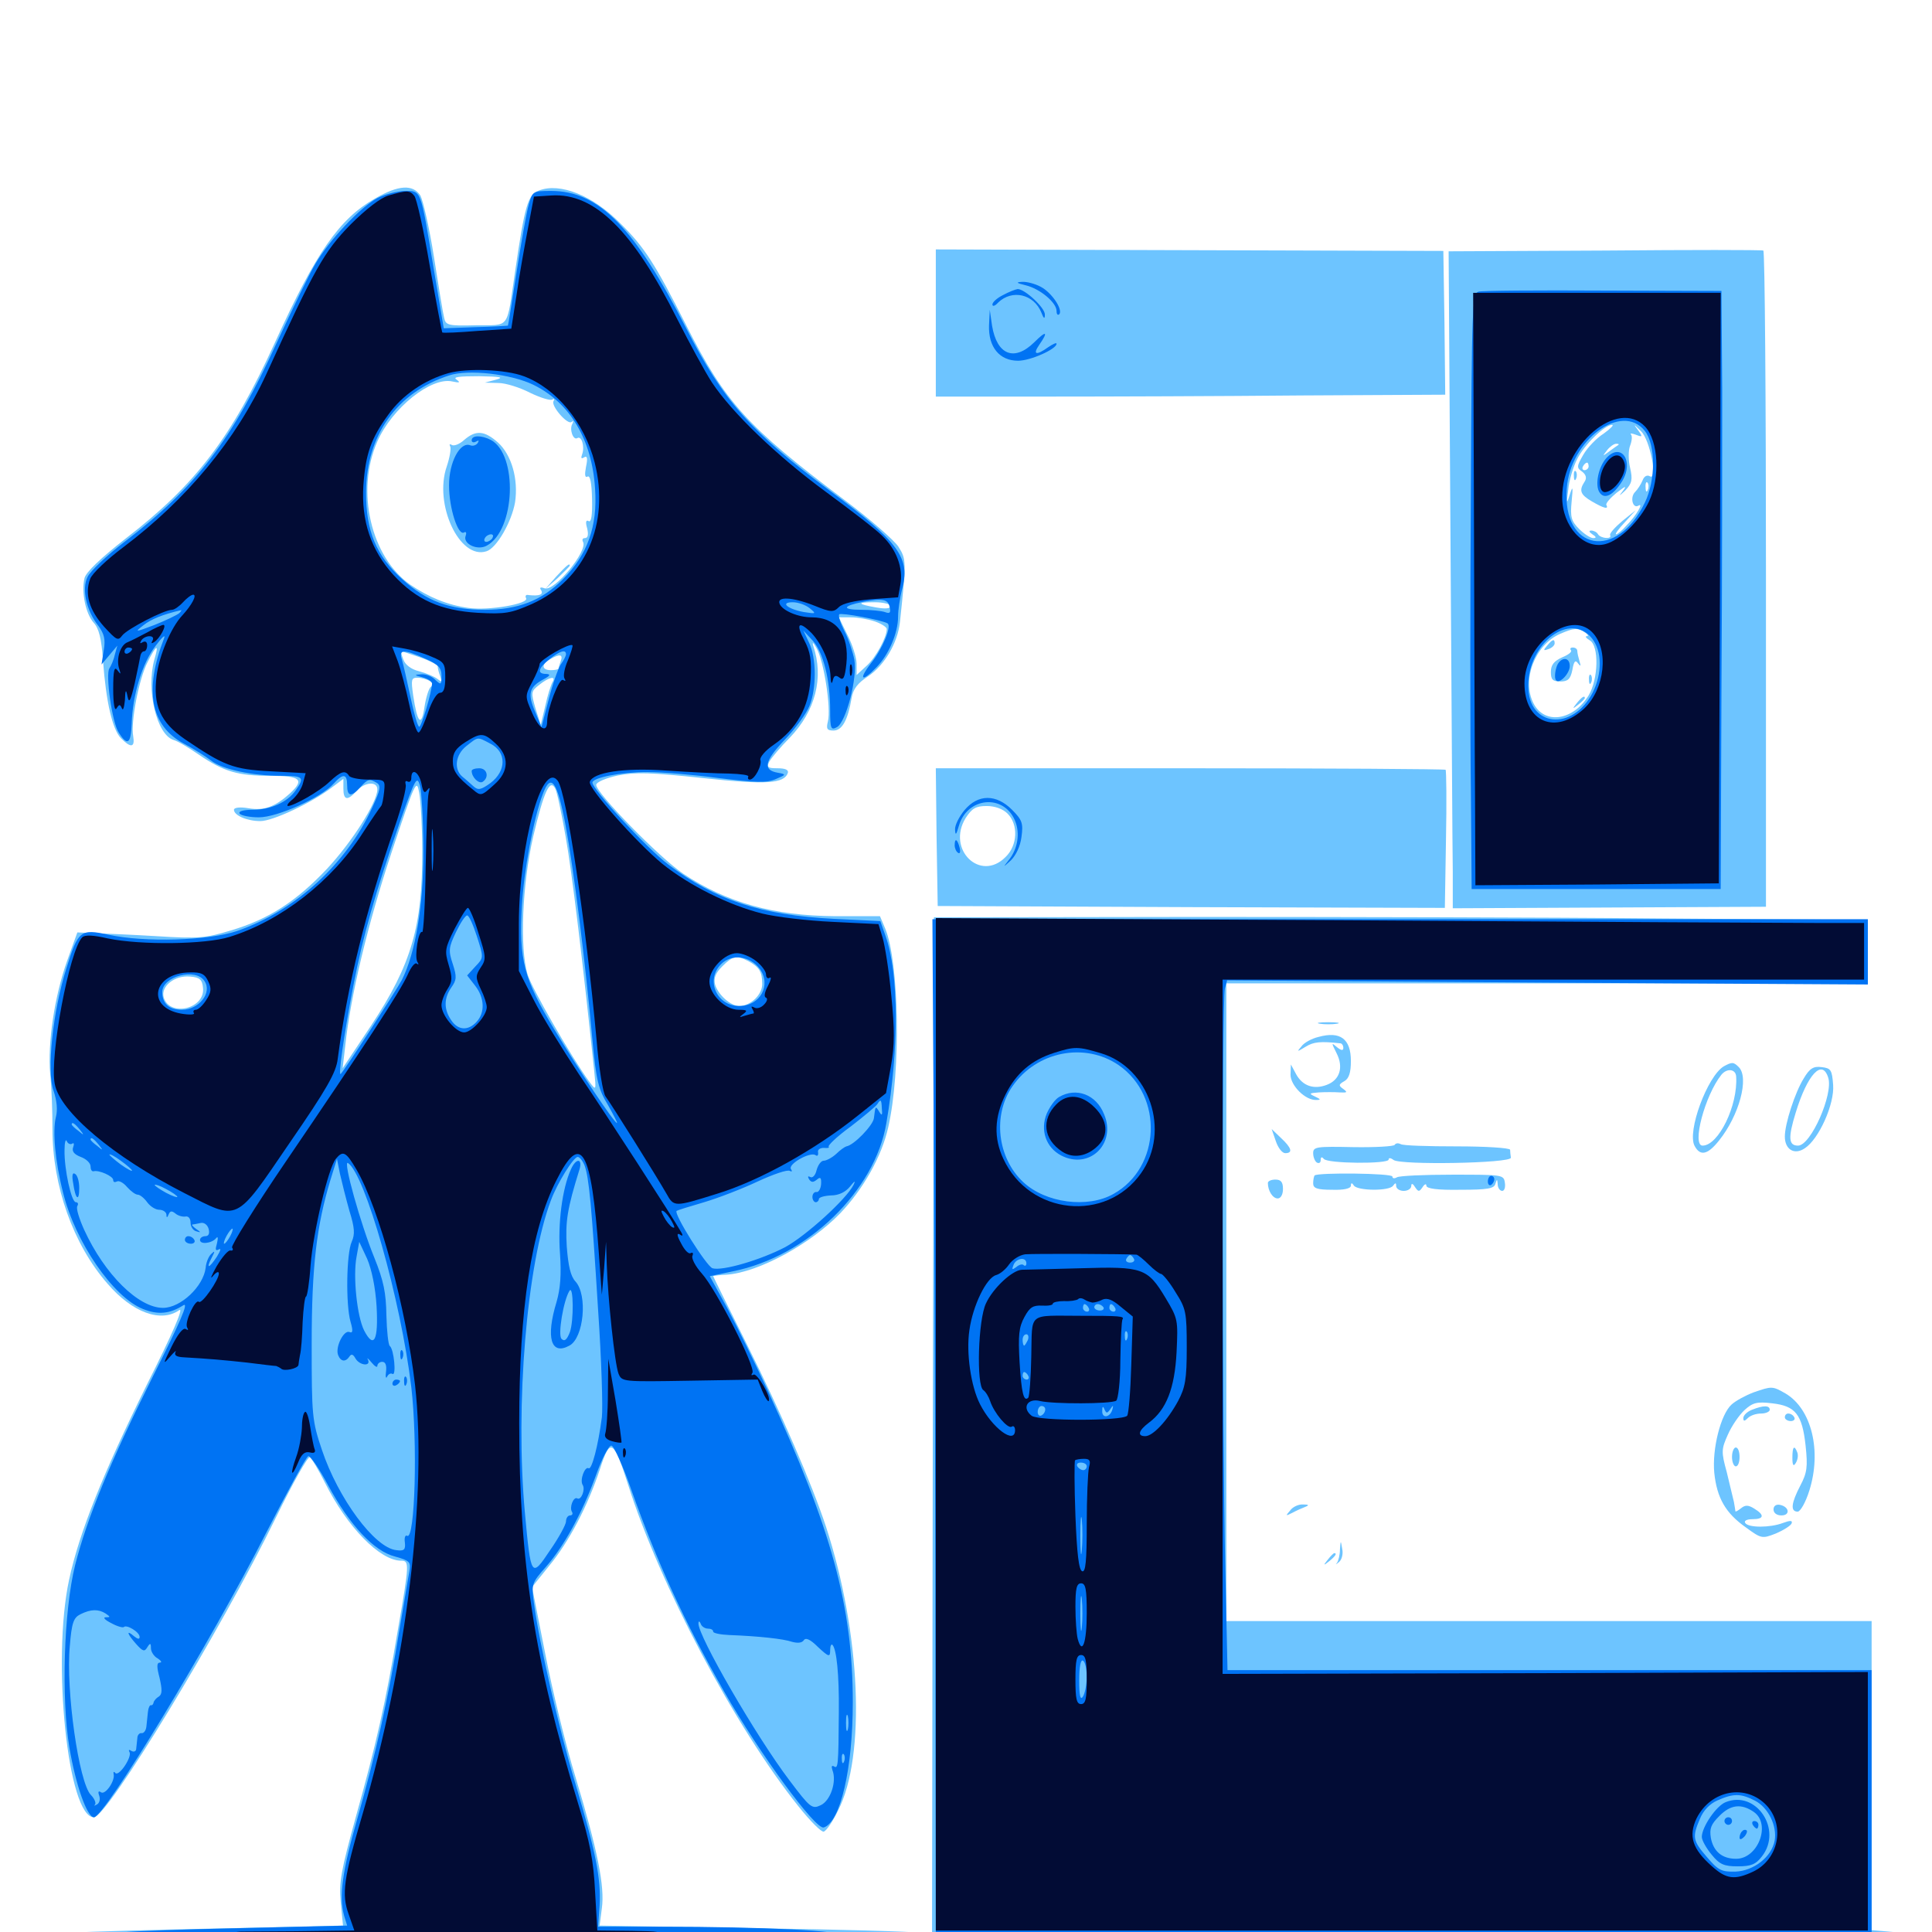 <svg xmlns="http://www.w3.org/2000/svg" viewBox="0 -1000 1000 1000">
	<path fill="#6dc4ff" d="M194.141 -897.266C175.586 -886.719 163.672 -869.531 142.383 -822.852C119.727 -773.242 101.367 -749.219 64.844 -721.094C52.148 -711.133 44.531 -703.906 43.75 -700.781C41.992 -693.555 44.336 -682.422 48.438 -677.734C51.172 -674.805 52.539 -669.531 53.32 -658.008C54.883 -636.719 58.203 -622.266 62.695 -617.773C67.773 -612.695 69.922 -613.086 68.945 -618.945C67.578 -625.977 71.875 -648.633 76.367 -657.227C81.055 -666.602 82.422 -666.992 79.883 -658.594C75.586 -642.969 81.055 -619.727 89.844 -616.992C91.992 -616.406 97.852 -612.891 102.93 -609.375C115.82 -600.586 123.242 -598.438 139.844 -598.438C155.664 -598.438 157.812 -596.484 150 -589.258C142.383 -582.422 136.719 -580.273 128.711 -581.641C124.219 -582.422 121.094 -582.031 121.094 -580.859C121.094 -577.93 127.93 -575 134.766 -575C141.211 -575 161.133 -584.375 171.484 -592.188L177.734 -596.875V-591.797C177.734 -585.742 179.883 -585.352 184.57 -590.625C188.867 -595.312 195.312 -595.703 195.312 -591.406C195.312 -584.766 182.227 -564.258 169.336 -550.391C153.516 -533.594 139.258 -524.219 119.336 -518.359C106.445 -514.453 102.734 -514.062 81.25 -515.43C68.359 -516.211 53.711 -516.797 48.828 -516.992L40.039 -517.383L34.766 -502.734C28.125 -483.984 24.609 -460.156 25.977 -444.141C26.758 -437.109 27.148 -424.414 27.148 -415.625C27.148 -386.133 37.891 -355.859 55.664 -335.547C68.555 -320.508 83.398 -315.234 92.773 -321.875C95.312 -323.633 89.258 -309.57 75.977 -283.203C53.32 -237.305 41.016 -206.836 35.742 -182.227C26.758 -140.43 35.156 -59.18 48.633 -59.375C55.664 -59.57 113.867 -155.273 142.969 -214.844C151.562 -232.422 159.375 -246.289 160.352 -245.703C161.328 -245.117 164.844 -239.258 168.164 -232.617C179.688 -209.57 196.68 -192.188 207.617 -192.188C211.914 -192.188 211.914 -190.625 206.055 -157.031C199.609 -118.555 194.727 -97.266 184.18 -59.57C176.562 -31.836 175.391 -25.977 176.367 -15.43L177.539 -3.32L118.555 -1.953C41.992 -0.391 2.148 1.367 0.977 3.125C-0.195 5.078 30.664 6.641 125.977 9.375C200.781 11.523 310.547 12.109 738.867 12.695C970.703 13.086 972.852 13.086 986.328 8.984C993.945 6.836 1000 4.102 1000 3.32C1000 2.344 992.969 0.977 984.375 0.391L968.75 -0.977V-81.055V-160.938H801.758H634.766V-325.977V-491.016H800.781H966.797V-507.422V-523.828L858.984 -524.609C799.609 -525.195 690.82 -525.391 617.188 -525.391L483.398 -525.195L482.812 -261.719L482.422 1.562L475.977 0.391C472.656 -0.195 433.789 -1.367 390.039 -1.953L310.352 -3.32L311.523 -12.305C313.086 -23.438 309.375 -42.188 297.852 -80.273C292.969 -96.094 285.938 -124.805 282.227 -143.945L275.391 -178.516L284.18 -189.453C294.531 -201.953 304.297 -220.703 310.547 -239.648C315.82 -256.055 317.578 -255.078 325.195 -231.25C341.602 -179.492 380.469 -106.055 413.281 -65.039C419.336 -57.422 425.195 -51.562 426.367 -51.953C427.734 -52.344 431.055 -57.227 433.789 -62.891C448.242 -91.016 445.508 -154.688 427.539 -209.766C420.117 -232.227 404.492 -268.359 386.523 -304.297C376.953 -323.438 369.141 -339.258 369.141 -339.453C369.141 -339.648 372.266 -340.039 376.172 -340.234C392.578 -341.406 419.531 -356.055 434.961 -372.07C446.875 -384.57 456.445 -401.562 459.766 -416.602C466.406 -445.703 465.43 -501.758 458.203 -519.336L455.469 -525.781H432.227C400.586 -525.977 375.977 -532.812 353.516 -547.852C341.406 -556.055 308.594 -589.453 308.594 -593.75C308.594 -595.117 313.477 -597.266 319.922 -598.633C329.102 -600.391 336.719 -600.195 363.867 -597.266C396.68 -593.75 405.859 -594.336 407.812 -600C408.203 -601.562 406.445 -602.344 402.344 -602.344C397.266 -602.344 396.68 -602.93 398.242 -605.859C399.219 -607.617 403.906 -613.281 408.789 -618.164C422.07 -632.031 426.562 -649.219 420.898 -665.82C420.312 -667.969 421.094 -667.383 422.656 -664.453C426.367 -658.203 430.273 -633.398 428.516 -626.562C427.539 -622.656 428.125 -621.875 431.445 -621.875C435.938 -621.875 438.867 -627.344 440.82 -638.867C441.602 -643.359 443.945 -646.484 449.414 -650C457.812 -655.664 464.648 -667.188 465.82 -678.125C469.141 -709.57 469.141 -710.547 465.039 -716.992C462.891 -720.312 450.391 -731.25 437.109 -741.211C386.719 -779.102 375.391 -791.602 355.078 -831.836C339.062 -863.477 333.594 -872.07 321.094 -884.375C306.836 -898.828 289.844 -905.664 278.906 -901.367C273.242 -899.219 271.68 -893.945 266.602 -859.375C262.109 -828.906 264.258 -831.836 246.289 -831.641C232.031 -831.25 230.664 -831.641 229.883 -835.547C229.297 -837.695 226.953 -851.953 224.609 -866.992C222.266 -882.031 218.945 -896.289 217.578 -898.828C213.672 -904.688 206.25 -904.297 194.141 -897.266ZM256.836 -803.516L250.977 -801.953L258.008 -801.758C261.719 -801.758 269.141 -799.414 274.414 -796.68C279.688 -794.141 284.766 -792.578 285.742 -793.164C286.914 -793.75 287.109 -793.555 286.523 -792.383C284.961 -790.039 293.945 -779.688 295.898 -781.641C296.875 -782.422 296.875 -782.031 296.289 -780.664C294.531 -777.93 296.68 -771.875 298.828 -773.242C300.977 -774.609 302.734 -768.945 301.367 -765.039C300.586 -762.891 300.781 -762.305 302.344 -763.281C303.906 -764.258 304.297 -762.891 303.32 -758.398C302.539 -754.297 302.734 -752.539 304.102 -753.32C305.469 -754.102 306.25 -750 306.445 -741.797C306.641 -733.203 306.055 -729.492 304.688 -730.273C303.32 -731.055 302.93 -729.883 303.906 -726.562C304.688 -723.242 304.297 -721.484 302.734 -721.484C301.562 -721.484 301.172 -720.703 301.758 -719.531C304.492 -715.039 286.914 -693.555 281.836 -695.508C279.688 -696.289 279.102 -695.898 280.078 -694.531C281.445 -692.188 279.102 -691.406 273.633 -691.992C272.266 -692.383 271.68 -691.602 272.266 -690.43C274.219 -687.5 252.734 -683.789 242.383 -685.352C231.445 -686.914 222.07 -690.82 212.5 -697.266C191.992 -711.523 183.984 -745.898 195.312 -771.484C202.93 -788.867 223.242 -805.078 234.18 -802.539C237.891 -801.758 238.477 -801.953 236.328 -803.516C234.18 -804.883 237.5 -805.273 248.047 -805.273C258.984 -805.078 261.133 -804.688 256.836 -803.516ZM460.938 -686.328C460.938 -684.961 458.203 -684.766 453.711 -685.547C443.555 -687.305 443.164 -688.281 452.734 -688.281C457.227 -688.281 460.938 -687.305 460.938 -686.328ZM418.75 -684.57C418.164 -685.547 416.406 -686.328 414.844 -686.328C410.938 -686.328 411.523 -684.961 416.016 -683.789C418.164 -683.203 419.531 -683.594 418.75 -684.57ZM452.93 -678.32C456.25 -677.148 458.984 -675.391 458.984 -674.414C458.984 -670.117 453.32 -659.57 448.438 -655.273L443.359 -650.586V-656.445C443.359 -659.57 441.211 -666.406 438.672 -671.289L434.18 -680.469H440.43C443.945 -680.469 449.414 -679.492 452.93 -678.32ZM217.383 -659.766C222.461 -658.008 226.562 -655.859 226.562 -655.078C226.562 -654.102 227.148 -651.758 227.93 -649.805C228.906 -646.875 228.711 -646.68 226.367 -648.633C224.805 -649.805 220.703 -651.562 216.992 -652.539C212.891 -653.516 209.766 -655.859 208.789 -658.594C207.812 -660.938 207.422 -662.891 207.812 -662.891C208.008 -662.891 212.305 -661.523 217.383 -659.766ZM290.234 -657.812C289.648 -656.055 289.062 -654.297 289.062 -653.906C289.062 -653.516 287.305 -653.125 285.156 -653.125C280.273 -653.125 280.078 -656.25 284.766 -658.789C289.648 -661.719 291.602 -661.328 290.234 -657.812ZM222.461 -647.461C224.023 -646.484 224.219 -645.312 223.047 -644.531C222.07 -643.945 220.508 -639.258 219.727 -634.18C218.164 -623.438 216.016 -625.586 213.867 -640.039C212.695 -648.242 212.891 -649.219 216.016 -649.219C218.164 -649.219 220.898 -648.438 222.461 -647.461ZM285.938 -646.875C285.156 -645.508 283.398 -640.039 282.227 -634.57L279.883 -624.805L277.148 -633.398C274.805 -641.602 274.805 -642.188 279.102 -645.508C284.18 -649.609 288.086 -650.391 285.938 -646.875ZM218.555 -560.156C218.75 -520.703 213.086 -500.977 192.188 -469.336L177.344 -447.07L178.711 -458.789C181.445 -484.375 190.234 -521.289 202.539 -558.398C215.039 -595.898 215.625 -597.07 216.992 -589.648C217.773 -585.352 218.555 -572.07 218.555 -560.156ZM292.773 -566.992C296.094 -548.633 301.953 -499.414 307.617 -445.117C308.594 -435.547 308.594 -435.352 305.078 -440.039C295.898 -452.539 275 -488.867 273.047 -495.703C268.945 -509.57 270.312 -542.188 275.977 -566.992C281.445 -590.039 284.57 -597.07 287.305 -591.992C288.281 -590.43 290.625 -579.297 292.773 -566.992ZM387.305 -502.539C392.969 -499.414 394.531 -497.07 394.531 -490.625C394.531 -485.156 388.477 -479.297 382.617 -479.297C378.125 -479.297 371.68 -485.156 370.117 -490.43C369.336 -493.75 370.312 -496.289 373.828 -499.805C379.297 -505.273 381.25 -505.664 387.305 -502.539ZM105.078 -488.672C106.25 -477.93 88.086 -473.438 84.766 -483.594C83.008 -489.453 90.43 -495.312 98.438 -494.531C103.32 -494.141 104.688 -492.969 105.078 -488.672ZM240.234 -772.266C237.891 -770.117 234.961 -768.945 233.789 -769.727C232.812 -770.312 232.422 -770.117 233.008 -768.945C233.594 -767.969 232.812 -763.281 231.25 -758.594C224.414 -739.062 237.891 -710.156 251.758 -714.648C257.031 -716.211 264.844 -729.883 266.602 -740.039C268.359 -751.953 264.844 -764.453 257.812 -770.898C250.781 -777.148 246.289 -777.539 240.234 -772.266ZM287.891 -701.562L282.227 -695.117L288.672 -700.781C291.992 -704.102 294.922 -706.836 294.922 -707.227C294.922 -708.789 293.359 -707.422 287.891 -701.562ZM484.375 -832.812V-794.727H541.602C572.852 -794.727 632.227 -794.922 673.438 -795.312L748.047 -795.703L747.656 -832.812L747.07 -870.117L615.82 -870.508L484.375 -870.898ZM830.469 -870.312L749.805 -869.922L750.781 -718.945C751.367 -636.133 751.758 -559.57 751.953 -549.023V-529.883L833.008 -530.273L914.062 -530.664V-700.195C914.062 -793.359 913.477 -869.922 912.695 -870.312C911.719 -870.703 874.805 -870.703 830.469 -870.312ZM843.164 -780.859C843.945 -781.445 842.773 -782.031 840.625 -781.836C838.477 -781.836 837.891 -781.25 839.453 -780.664C840.82 -780.078 842.578 -780.273 843.164 -780.859ZM830.078 -775.586C826.367 -773.242 821.68 -768.359 819.531 -764.648C816.016 -758.594 816.016 -757.812 818.945 -755.859C820.898 -754.297 821.484 -752.539 820.117 -750.586C817.188 -746.094 817.969 -743.945 824.023 -740.43C830.078 -736.914 832.812 -736.133 831.445 -738.672C831.055 -739.453 833.398 -742.188 836.719 -744.922C841.602 -748.633 842.188 -748.828 839.844 -745.703C837.695 -742.969 838.086 -743.164 841.211 -746.094C844.727 -749.805 845.117 -751.758 843.75 -757.812C842.773 -761.719 842.773 -766.992 843.75 -769.336C844.727 -771.875 844.922 -774.414 844.141 -775.195C843.555 -775.781 844.531 -775.781 846.68 -775C850.195 -773.633 850.391 -773.828 847.852 -777.344C845.312 -780.664 845.508 -780.664 849.219 -776.953C854.102 -772.656 858.203 -750.781 853.906 -753.516C852.539 -754.297 850.977 -753.516 850.195 -751.367C849.414 -749.414 847.656 -746.68 846.289 -745.312C843.555 -742.578 845.117 -736.523 848.047 -738.281C850.977 -740.039 846.875 -733.008 841.797 -727.93C839.648 -725.391 837.109 -723.438 836.523 -723.438C835.742 -723.438 837.695 -726.172 841.016 -729.688L846.68 -735.938L839.648 -730.273C835.742 -726.953 833.008 -723.828 833.398 -723.047C834.57 -720.703 828.516 -721.289 827.148 -723.438C826.562 -724.609 824.805 -725.391 823.633 -725.391C822.266 -725.391 822.461 -724.609 824.219 -723.438C826.367 -722.07 826.367 -721.484 824.609 -721.484C823.242 -721.484 819.922 -723.633 817.383 -726.172C813.281 -730.273 812.695 -732.422 813.477 -740.43C814.258 -748.242 814.062 -748.828 812.5 -743.945C810.938 -738.867 810.742 -739.258 811.719 -746.484C812.109 -751.172 814.258 -758.398 816.406 -762.5C820.117 -769.922 830.664 -780.078 834.375 -780.078C835.547 -780.078 833.594 -778.125 830.078 -775.586ZM837.695 -769.727C837.305 -769.531 835.156 -767.969 833.008 -766.406C829.297 -763.672 829.297 -763.672 831.836 -766.992C833.203 -768.75 835.352 -770.312 836.523 -770.312C837.695 -770.312 838.086 -770.117 837.695 -769.727ZM822.266 -758.594C822.266 -757.617 821.289 -756.641 820.117 -756.641C819.141 -756.641 818.75 -757.617 819.336 -758.594C819.922 -759.766 820.898 -760.547 821.484 -760.547C821.875 -760.547 822.266 -759.766 822.266 -758.594ZM852.93 -746.484C852.344 -744.922 851.758 -745.508 851.758 -747.656C851.562 -749.805 852.148 -750.977 852.734 -750.195C853.32 -749.609 853.516 -747.852 852.93 -746.484ZM820.312 -672.656C821.875 -671.68 822.461 -670.703 821.289 -670.703C820.312 -670.703 820.898 -669.727 822.852 -668.555C827.734 -665.82 827.344 -648.438 822.266 -640.039C814.258 -626.953 799.414 -624.805 793.75 -635.938C787.5 -648.047 794.531 -666.211 807.422 -671.875C814.648 -675 816.602 -675.195 820.312 -672.656ZM814.648 -753.516C814.648 -751.367 815.234 -750.781 815.82 -752.344C816.406 -753.711 816.211 -755.469 815.625 -756.055C815.039 -756.836 814.453 -755.664 814.648 -753.516ZM800.781 -665.82C798.633 -663.281 798.828 -663.086 801.562 -664.062C803.32 -664.648 804.688 -666.016 804.688 -666.992C804.688 -669.531 803.516 -669.141 800.781 -665.82ZM813.086 -663.477C813.867 -662.695 811.914 -661.133 808.594 -659.766C804.297 -657.812 802.734 -655.859 802.734 -652.148C802.734 -648.242 803.711 -647.266 807.617 -647.266C811.523 -647.266 812.891 -648.438 813.867 -653.32C814.648 -657.812 815.43 -658.594 816.797 -656.641C818.164 -654.883 818.359 -655.078 817.578 -657.617C816.992 -659.57 816.406 -662.109 816.406 -663.086C816.406 -664.062 815.43 -664.844 814.062 -664.844C812.891 -664.844 812.5 -664.258 813.086 -663.477ZM822.461 -648.047C822.461 -645.898 823.047 -645.312 823.633 -646.875C824.219 -648.242 824.023 -650 823.438 -650.586C822.852 -651.367 822.266 -650.195 822.461 -648.047ZM816.211 -636.133C813.672 -633.008 813.867 -632.812 816.992 -635.352C818.75 -636.719 820.312 -638.281 820.312 -638.672C820.312 -640.234 818.75 -639.258 816.211 -636.133ZM484.766 -566.797L485.352 -531.055L616.602 -530.469L747.852 -530.078L748.438 -565.43C748.828 -584.766 748.633 -601.172 748.242 -601.562C747.852 -601.953 688.281 -602.344 615.82 -602.344H484.375ZM521.484 -578.906C527.148 -573.242 526.758 -562.5 520.508 -556.445C507.422 -543.164 489.844 -560.352 499.805 -576.562C503.125 -581.641 505.078 -582.812 510.742 -582.812C515.039 -582.812 519.141 -581.25 521.484 -578.906ZM683.203 -470.117C680.664 -470.508 682.617 -470.898 687.5 -470.898C692.383 -470.898 694.336 -470.508 691.992 -470.117C689.453 -469.727 685.547 -469.727 683.203 -470.117ZM682.422 -463.281C679.102 -462.5 675 -460.352 673.633 -458.398C671.094 -455.469 671.289 -455.469 675.781 -458.203C679.883 -460.742 683.398 -461.133 693.945 -459.961C694.727 -459.766 695.312 -458.789 695.312 -457.617C695.312 -456.055 694.141 -456.25 691.992 -458.008C689.062 -460.547 689.062 -460.352 691.797 -454.883C695.508 -447.656 693.555 -441.016 686.719 -438.477C680.078 -435.938 674.219 -437.891 670.898 -443.945L668.164 -449.023L667.969 -443.75C667.969 -438.086 675.781 -430.273 681.445 -430.664C683.789 -430.664 683.594 -431.055 680.664 -432.422C677.344 -433.984 677.539 -434.18 682.617 -434.57C685.938 -434.766 690.625 -434.766 693.359 -434.57C697.266 -434.375 697.656 -434.57 695.312 -436.328C692.773 -438.086 692.773 -438.672 695.898 -440.43C698.242 -441.797 699.219 -444.922 699.219 -450.781C699.219 -462.305 693.75 -466.406 682.422 -463.281ZM892.188 -448.047C883.789 -442.969 873.047 -414.258 877.148 -406.836C880.078 -401.367 883.984 -402.344 889.844 -409.766C900.195 -422.656 905.469 -442.188 900 -447.656C897.266 -450.391 896.484 -450.391 892.188 -448.047ZM898.633 -442.773C899.609 -427.734 889.453 -407.031 881.25 -407.031C875.586 -407.031 882.422 -433.008 891.016 -443.75C893.945 -447.266 898.438 -446.68 898.633 -442.773ZM933.594 -441.797C929.102 -434.57 923.828 -418.359 923.828 -411.719C923.828 -405.078 928.711 -401.953 934.18 -405.664C941.406 -410.352 949.609 -428.516 948.828 -438.477C948.242 -446.289 947.656 -447.07 942.969 -447.656C938.672 -448.242 936.719 -447.07 933.594 -441.797ZM946.289 -442.188C949.023 -433.789 937.305 -407.031 930.664 -407.031C925.781 -407.031 925.391 -410.938 929.492 -424.219C935.547 -443.945 943.164 -452.148 946.289 -442.188ZM660.352 -409.375C661.523 -405.859 663.672 -403.125 665.234 -403.125C669.336 -403.125 668.555 -405.859 663.086 -410.938L658.203 -415.625ZM721.875 -407.422C721.484 -406.641 711.719 -406.055 700.391 -406.25C681.445 -406.641 679.688 -406.445 679.688 -403.125C679.688 -400.977 680.664 -398.828 681.641 -398.242C682.812 -397.656 683.594 -398.242 683.594 -399.609C683.594 -401.172 684.18 -401.367 685.156 -400.195C686.914 -397.656 718.75 -397.461 718.75 -399.805C718.75 -400.781 719.727 -400.781 721.289 -399.609C724.805 -396.875 782.227 -397.852 782.031 -400.781C781.836 -402.148 781.641 -403.906 781.641 -404.883C781.445 -405.859 768.945 -406.641 754.102 -406.641C739.062 -406.641 725.977 -407.031 725 -407.812C723.828 -408.398 722.461 -408.398 721.875 -407.422ZM680.469 -391.602C680.078 -391.211 679.688 -389.258 679.688 -387.5C679.688 -384.961 681.641 -384.18 689.453 -384.18C695.508 -383.984 699.219 -384.766 699.219 -386.328C699.219 -387.891 699.805 -387.891 700.781 -386.328C702.734 -383.594 719.336 -383.398 721.094 -386.328C722.266 -387.891 722.656 -387.891 722.656 -386.133C722.656 -384.766 724.414 -383.594 726.562 -383.594C728.711 -383.594 730.469 -384.766 730.469 -386.133C730.469 -387.695 731.25 -387.5 732.422 -385.547C734.18 -383.008 734.57 -383.008 736.328 -385.547C737.305 -387.109 738.281 -387.5 738.281 -386.328C738.281 -384.766 743.75 -383.984 755.859 -384.18C769.922 -384.18 773.438 -384.766 774.023 -387.305C774.805 -389.844 775 -389.844 775.195 -387.109C775.195 -385.156 776.367 -383.594 777.539 -383.594C778.711 -383.594 779.297 -385.547 778.906 -387.891C778.32 -391.992 777.539 -391.992 751.758 -391.992C737.109 -391.992 724.219 -391.406 723.047 -390.625C721.68 -389.844 720.703 -390.039 720.703 -391.016C720.703 -392.773 682.227 -393.164 680.469 -391.602ZM656.25 -387.695C656.25 -383.594 658.789 -379.688 661.328 -379.688C662.891 -379.688 664.062 -381.641 664.062 -384.57C664.062 -388.086 663.086 -389.453 660.156 -389.453C658.008 -389.453 656.25 -388.672 656.25 -387.695ZM907.617 -279.297C903.516 -277.734 898.438 -275 896.289 -273.047C890.625 -267.969 886.133 -250 887.305 -237.695C888.672 -224.609 893.164 -216.797 903.711 -209.375C911.719 -203.516 912.109 -203.516 919.141 -206.25C923.242 -208.008 926.953 -210.352 927.344 -211.523C927.93 -213.086 926.562 -213.086 922.852 -211.719C916.211 -209.18 904.883 -209.18 903.32 -211.719C902.539 -212.891 904.297 -213.672 907.031 -213.672C913.086 -213.672 913.477 -215.82 908.008 -219.141C904.883 -221.094 903.32 -221.094 901.172 -219.336C899.609 -218.164 898.438 -217.383 898.242 -217.773C898.242 -218.164 897.852 -220.312 897.461 -222.656C896.875 -224.805 895.312 -231.836 893.75 -238.086C890.82 -248.633 891.016 -250 894.336 -257.422C896.289 -261.914 900.195 -267.578 902.93 -270.117C907.227 -274.023 909.375 -274.609 917.383 -273.633C929.297 -272.266 932.812 -267.969 934.57 -251.758C935.742 -240.82 935.352 -237.695 931.836 -231.055C927.148 -222.07 926.562 -217.578 930.469 -217.578C931.836 -217.578 934.57 -222.266 936.523 -228.516C942.969 -249.023 937.695 -270.703 924.219 -278.711C917.383 -282.617 917.188 -282.617 907.617 -279.297ZM906.836 -270.312C904.297 -269.336 902.344 -267.383 902.344 -266.016C902.344 -264.258 902.93 -264.258 904.688 -266.016C906.055 -267.383 908.984 -268.359 911.523 -268.359C914.062 -268.359 916.016 -269.336 916.016 -270.312C916.016 -272.656 912.695 -272.656 906.836 -270.312ZM923.828 -266.406C923.828 -265.43 925.195 -264.453 926.953 -264.453C928.516 -264.453 929.297 -265.43 928.711 -266.406C928.125 -267.578 926.758 -268.359 925.586 -268.359C924.609 -268.359 923.828 -267.578 923.828 -266.406ZM896.484 -245.898C896.484 -243.164 897.461 -241.016 898.438 -241.016C899.609 -241.016 900.391 -243.164 900.391 -245.898C900.391 -248.633 899.609 -250.781 898.438 -250.781C897.461 -250.781 896.484 -248.633 896.484 -245.898ZM927.734 -245.508C927.734 -241.406 928.32 -240.82 929.492 -242.773C930.469 -244.336 930.859 -246.68 930.273 -248.242C928.711 -252.344 927.734 -251.172 927.734 -245.508ZM667.773 -218.164C665.234 -215.234 665.43 -215.234 668.945 -216.992C671.094 -218.164 674.219 -219.531 675.781 -220.117C677.734 -220.898 677.344 -221.289 674.609 -221.289C672.266 -221.484 669.141 -220.117 667.773 -218.164ZM917.969 -218.75C917.969 -216.797 919.727 -215.625 922.07 -215.625C926.758 -215.625 926.172 -220.117 921.289 -221.094C919.336 -221.484 917.969 -220.508 917.969 -218.75ZM693.555 -198.047C693.555 -195.117 692.773 -192.188 691.992 -191.016C691.016 -190.039 691.602 -190.234 692.969 -191.406C694.531 -192.578 695.312 -195.703 694.727 -198.242C693.945 -202.93 693.945 -202.93 693.555 -198.047ZM687.305 -192.773C684.766 -189.648 684.961 -189.453 688.086 -191.992C691.211 -194.531 692.188 -196.094 690.625 -196.094C690.234 -196.094 688.672 -194.531 687.305 -192.773Z"/>
	<path fill="#0073f3" d="M195.312 -897.461C186.523 -892.773 170.312 -875.586 163.281 -863.477C160.156 -858.398 151.367 -840.039 143.359 -822.852C120.312 -772.461 101.562 -747.852 64.453 -719.531C55.273 -712.5 46.68 -704.297 45.312 -701.367C42.188 -695.117 44.727 -683.789 50.977 -675.977C53.906 -671.875 54.688 -669.141 53.711 -663.477L52.539 -656.055L56.641 -660.938L60.742 -665.82L59.375 -660.938C58.789 -658.203 57.422 -655.273 56.641 -654.102C54.492 -651.172 58.008 -625.781 61.523 -620.703C66.016 -613.672 67.773 -615.039 68.164 -625.391C68.555 -640.039 73.633 -656.836 80.469 -665.625C83.789 -670.117 85.742 -671.875 84.961 -669.727C74.414 -642.578 77.93 -624.219 95.312 -615.039C100.391 -612.305 106.641 -608.398 109.375 -606.25C115.039 -601.758 130.664 -598.438 145.703 -598.438C157.031 -598.438 157.812 -597.656 153.125 -591.016C148.828 -584.766 140.039 -580.859 130.859 -580.859C125.977 -580.859 123.242 -580.078 124.023 -578.906C124.609 -577.93 129.102 -576.953 133.984 -576.953C143.555 -576.953 166.211 -587.109 172.656 -594.336C177.539 -599.805 179.688 -599.609 179.688 -593.555C179.688 -587.695 181.836 -587.305 186.523 -592.578C190.43 -596.875 191.211 -597.07 195.117 -594.727C197.266 -593.359 196.875 -591.016 192.773 -582.227C179.492 -552.93 152.734 -528.516 122.852 -518.164C108.008 -513.086 74.805 -512.109 56.055 -516.211C41.602 -519.336 40.43 -518.359 34.375 -498.828C27.344 -476.758 24.023 -445.508 27.734 -435.352C29.492 -430.078 29.883 -425.391 28.906 -421.68C27.148 -414.648 28.516 -398.828 32.617 -382.812C38.867 -357.227 58.594 -328.516 74.023 -322.461C81.836 -319.336 87.891 -319.922 94.922 -324.414C97.852 -326.172 93.164 -315.43 79.102 -287.5C57.031 -243.359 45.117 -214.453 38.867 -189.844C33.008 -166.211 31.641 -121.094 35.938 -95.312C39.258 -75.781 45.117 -59.375 48.633 -59.375C54.102 -59.375 108.789 -149.609 137.891 -206.836C148.828 -228.125 158.594 -246.094 159.57 -246.289C160.547 -246.68 165.234 -239.844 169.922 -231.055C181.055 -210.547 193.555 -197.07 204.492 -194.336C212.109 -192.188 212.695 -191.602 211.914 -186.719C211.328 -183.789 209.18 -170.508 206.836 -157.031C201.172 -121.484 194.336 -91.602 185.156 -59.375C177.148 -31.641 175.391 -18.555 178.125 -8.398L179.688 -3.32L122.461 -1.953C63.867 -0.586 46.875 0.586 46.875 3.125C46.875 3.906 63.281 5.273 83.594 6.055C103.711 6.641 140.82 8.398 166.016 9.57C228.32 12.695 278.711 12.305 294.922 8.398C304.688 6.055 322.07 5.078 370.508 4.688C411.523 4.297 434.18 3.32 435.547 1.953C438.086 -0.586 394.336 -2.734 342.773 -2.734H309.57L310.352 -13.672C311.133 -27.734 308.398 -41.406 297.656 -77.344C289.258 -105.273 279.102 -149.609 276.367 -170.117C275 -180.078 275.195 -180.664 282.617 -189.062C291.992 -199.805 301.367 -216.797 308.594 -236.719C311.523 -244.922 315.039 -251.758 316.406 -251.758C317.773 -251.758 322.461 -241.211 326.953 -228.32C340.039 -191.602 354.102 -160.742 374.609 -124.805C393.164 -92.188 422.266 -52.734 426.367 -54.102C434.961 -56.836 441.406 -84.375 441.406 -118.945C441.406 -168.359 430.469 -208.594 397.461 -280.078C390.82 -294.531 381.25 -313.867 376.367 -323.047L367.383 -339.453L379.492 -341.992C417.969 -349.805 452.93 -383.594 458.789 -418.75C465.43 -457.422 465.234 -496.094 458.398 -515.43L455.664 -523.242L431.445 -524.414C393.945 -526.367 370.508 -533.984 345.898 -552.539C334.766 -560.938 306.641 -591.406 306.641 -594.922C306.641 -597.461 321.289 -600.391 334.961 -600.391C342.383 -600.391 358.984 -599.023 372.07 -597.266C391.211 -594.922 396.68 -594.727 401.367 -596.68C407.031 -599.023 407.031 -599.219 402.734 -600C394.727 -601.367 395.508 -605.859 406.055 -616.992C411.719 -622.852 417.383 -630.664 418.945 -634.57C422.656 -643.359 422.656 -659.57 418.75 -667.383L415.82 -673.633L420.703 -668.359C426.172 -662.305 429.688 -648.047 429.688 -632.422C429.688 -622.852 430.078 -621.875 433.203 -623.633C437.891 -626.172 443.945 -649.219 442.188 -658.594C441.406 -662.5 439.258 -669.141 437.109 -673.242C434.961 -677.539 433.789 -681.25 434.375 -682.031C435.352 -683.008 456.445 -679.102 459.375 -677.344C461.719 -675.977 456.836 -664.258 450.781 -656.641C444.141 -648.047 446.094 -646.68 453.711 -654.688C460.156 -661.328 464.844 -672.461 464.844 -680.859C464.844 -684.375 465.82 -690.625 466.797 -694.531C471.484 -711.133 465.43 -719.336 429.688 -745.898C388.477 -776.562 374.219 -792.773 355.273 -829.883C328.516 -882.227 309.961 -901.172 285.352 -901.172C275.781 -901.172 275.586 -900.977 273.633 -893.945C272.461 -889.844 269.727 -874.219 267.383 -859.18C265.039 -844.141 263.086 -831.641 262.891 -831.445C262.891 -831.445 255.273 -830.859 246.094 -830.664L229.688 -830.078L224.414 -861.328C217.578 -902.539 218.164 -901.172 209.375 -901.172C205.469 -900.977 199.023 -899.414 195.312 -897.461ZM276.172 -800.781C294.922 -791.602 306.445 -772.461 308.008 -747.07C309.375 -727.539 304.102 -712.891 291.211 -700C280.273 -689.062 267.969 -684.375 250.977 -684.375C232.617 -684.375 220.703 -688.867 208.203 -700.195C194.727 -712.305 189.453 -725.195 189.453 -744.922C189.453 -774.414 205.273 -796.875 232.422 -805.664C242.188 -808.984 264.648 -806.445 276.172 -800.781ZM460.547 -685.547C461.133 -682.812 460.547 -682.227 458.008 -683.203C456.25 -683.789 450.781 -684.375 445.898 -684.375C435.547 -684.375 435.938 -686.328 446.68 -688.477C457.031 -690.43 459.766 -689.844 460.547 -685.547ZM419.141 -685.156C422.656 -682.227 422.461 -682.227 416.016 -683.203C407.617 -684.766 403.516 -688.281 410.352 -688.281C413.086 -688.281 416.992 -686.914 419.141 -685.156ZM92.773 -682.617C91.602 -681.641 85.938 -678.906 80.078 -676.562C69.727 -672.656 69.531 -672.656 74.219 -676.367C78.125 -679.492 84.375 -682.031 93.75 -684.18C94.141 -684.375 93.75 -683.594 92.773 -682.617ZM220.312 -658.984C226.953 -656.055 228.516 -654.297 228.516 -650.195C228.516 -645.508 228.32 -645.312 225.391 -648.047C223.828 -649.805 220.508 -651.172 218.164 -650.977C214.258 -650.781 214.258 -650.586 218.75 -649.414C221.484 -648.633 223.633 -647.266 223.633 -646.289C223.438 -641.602 218.164 -623.828 216.992 -623.828C216.211 -623.828 214.258 -630.664 212.5 -639.062C210.742 -647.266 208.789 -656.055 208.008 -658.594C206.25 -664.062 208.984 -664.062 220.312 -658.984ZM292.969 -661.328C292.969 -660.547 291.797 -658.203 290.234 -656.055C288.867 -653.906 285.938 -645.703 283.984 -637.891L280.273 -623.633L276.953 -631.641C273.047 -640.82 273.828 -644.336 281.055 -648.242C284.766 -650.195 285.156 -650.977 282.812 -651.172C277.734 -651.172 278.516 -654.102 284.375 -658.789C289.844 -663.086 292.969 -664.062 292.969 -661.328ZM253.906 -615.039C262.305 -610.742 262.109 -600.977 253.906 -594.727C249.023 -591.211 247.461 -590.82 245.117 -592.969C243.555 -594.336 241.016 -596.68 239.258 -598.047C234.766 -601.953 235.742 -609.375 241.406 -613.867C247.656 -618.75 246.875 -618.75 253.906 -615.039ZM219.141 -560.352C219.336 -532.031 215.039 -506.641 208.008 -492.773C205.078 -487.305 178.516 -446.289 176.367 -444.141C175 -442.578 177.734 -462.891 182.812 -489.453C187.891 -515.625 193.945 -537.109 207.422 -575.781C215.039 -597.266 215.82 -598.633 217.383 -593.359C218.164 -590.234 219.141 -575.391 219.141 -560.352ZM292.773 -572.656C297.07 -549.414 302.93 -502.539 306.641 -461.719C308.594 -440.625 309.766 -436.133 314.648 -428.125C317.578 -422.852 319.727 -418.75 319.336 -418.75C317.969 -418.75 300 -445.508 286.914 -467.188C271.094 -493.359 268.555 -503.125 270.117 -531.055C271.094 -549.023 276.172 -576.562 281.055 -589.258C285.156 -600.195 288.477 -595.508 292.773 -572.656ZM246.875 -515.234C250.391 -504.297 250.391 -504.297 246.094 -499.805L241.797 -495.117L245.898 -489.844C250.781 -483.594 251.172 -475.977 246.68 -471.094C242.383 -466.406 237.109 -466.602 233.594 -471.875C229.688 -477.539 229.688 -483.203 233.594 -488.867C236.328 -492.773 236.523 -494.336 234.375 -500.977C232.031 -508.008 232.227 -509.57 235.938 -517.383C238.281 -522.266 240.82 -526.172 241.797 -526.172C242.773 -526.172 244.922 -521.289 246.875 -515.234ZM393.164 -498.633C399.414 -490.234 393.555 -479.297 382.617 -479.297C370.898 -479.297 365.039 -492.773 373.242 -500.977C378.711 -506.445 388.086 -505.273 393.164 -498.633ZM105.859 -492.188C109.961 -486.133 102.93 -477.344 94.141 -477.344C87.5 -477.344 83.984 -480.469 83.984 -486.523C83.984 -494.727 101.367 -499.219 105.859 -492.188ZM456.445 -426.172C456.836 -422.656 456.445 -422.266 455.078 -424.609C453.125 -427.734 453.125 -427.734 452.344 -421.289C451.953 -417.578 441.992 -407.227 438.086 -406.641C437.305 -406.445 434.766 -404.688 432.812 -402.734C430.664 -400.781 427.734 -399.219 426.367 -399.219C425 -399.219 423.438 -397.07 422.656 -394.336C422.07 -391.602 420.508 -390.039 419.336 -390.82C418.164 -391.406 417.969 -391.016 418.75 -389.648C419.922 -387.891 420.898 -387.891 422.852 -389.453C424.609 -391.016 425.195 -390.43 425 -387.109C424.805 -384.57 423.633 -382.812 422.656 -383.008C421.484 -383.203 420.508 -382.031 420.508 -380.469C420.508 -379.102 421.289 -377.734 422.266 -377.734C423.047 -377.734 423.828 -378.516 423.828 -379.297C423.828 -380.273 426.562 -381.055 430.078 -381.25C434.18 -381.25 437.695 -383.008 440.039 -385.938C442.383 -388.867 442.969 -389.062 441.797 -386.719C438.086 -379.297 417.188 -360.352 406.445 -354.492C393.75 -347.852 373.828 -341.992 368.75 -343.555C365.625 -344.727 348.633 -371.68 350.195 -373.242C350.781 -373.633 357.031 -375.586 364.453 -377.734C371.68 -379.883 384.375 -384.766 392.188 -388.477C400.195 -392.188 407.617 -394.727 408.789 -393.945C409.961 -393.359 410.156 -393.75 409.375 -394.922C407.812 -397.461 419.141 -403.906 422.07 -402.148C423.047 -401.367 423.633 -401.953 423.438 -403.516C423.047 -404.883 424.414 -405.859 426.367 -405.859C428.32 -405.664 429.492 -405.859 428.906 -406.445C428.32 -407.031 433.398 -411.914 440.43 -416.992C447.266 -422.266 453.32 -427.344 454.102 -428.516C455.859 -431.25 456.25 -431.055 456.445 -426.172ZM41.211 -415.43C43.75 -412.305 43.555 -412.109 40.625 -414.648C38.672 -416.016 37.109 -417.578 37.109 -417.969C37.109 -419.531 38.672 -418.555 41.211 -415.43ZM37.305 -408.008C38.281 -408.789 38.477 -407.812 37.891 -406.25C37.109 -404.102 38.281 -402.539 41.797 -401.172C44.531 -400.195 46.875 -398.047 46.875 -396.289C46.875 -394.727 47.461 -393.555 48.438 -393.75C51.172 -394.531 58.594 -391.211 58.594 -389.258C58.594 -388.086 59.375 -387.891 60.547 -388.477C61.523 -389.062 63.867 -387.891 65.82 -385.547C67.773 -383.398 70.117 -381.641 71.289 -381.641C72.461 -381.641 74.609 -379.883 76.172 -377.734C77.734 -375.586 80.469 -373.828 82.422 -373.828C84.375 -373.828 85.938 -372.656 86.133 -371.484C86.133 -369.531 86.523 -369.531 87.305 -371.484C88.086 -373.242 88.867 -373.438 90.82 -371.875C92.188 -370.703 94.531 -370.117 95.898 -370.312C97.461 -370.703 98.633 -369.336 98.633 -367.188C98.633 -365.039 100 -363.086 101.562 -362.695C104.102 -361.914 104.102 -362.109 101.562 -363.867C100 -365.039 99.023 -366.016 99.609 -366.211C100.195 -366.211 101.953 -366.602 103.906 -366.992C105.664 -367.383 107.422 -366.016 108.008 -363.867C108.594 -361.523 108.008 -360.156 106.25 -360.156C104.688 -360.156 103.516 -359.18 103.516 -358.203C103.516 -355.664 109.766 -356.445 111.914 -359.18C112.891 -360.352 112.891 -358.984 112.305 -356.445C111.328 -353.125 111.523 -352.344 113.281 -353.32C114.648 -354.102 114.062 -352.539 112.305 -349.609C108.203 -343.359 106.445 -342.969 109.57 -349.023C111.328 -352.344 111.328 -352.93 109.375 -350.977C108.008 -349.805 106.641 -346.484 106.445 -343.75C105.273 -334.18 93.555 -323.047 84.375 -323.047C71.68 -323.047 54.102 -340.43 43.555 -363.477C41.016 -369.141 39.258 -374.609 40.039 -375.781C40.625 -376.758 40.43 -377.734 39.258 -377.734C36.914 -377.734 33.203 -394.922 33.398 -404.688C33.398 -408.594 33.984 -410.742 34.57 -409.375C34.961 -408.203 36.328 -407.422 37.305 -408.008ZM50.977 -407.617C53.516 -404.492 53.32 -404.297 50.391 -406.836C48.438 -408.203 46.875 -409.766 46.875 -410.156C46.875 -411.719 48.438 -410.742 50.977 -407.617ZM68.359 -394.141C68.359 -393.555 65.82 -394.922 62.5 -397.266C59.375 -399.609 56.641 -401.953 56.641 -402.344C56.641 -402.93 59.375 -401.562 62.5 -399.219C65.82 -396.875 68.359 -394.531 68.359 -394.141ZM302.539 -396.875C304.883 -390.625 306.25 -375.586 309.57 -322.07C311.328 -296.289 312.109 -271.289 311.523 -266.406C309.57 -251.367 306.25 -239.062 304.688 -240.039C302.734 -241.211 300 -233.984 301.562 -231.445C303.125 -229.102 300.781 -223.242 298.828 -224.414C296.875 -225.586 294.531 -219.727 296.094 -217.383C296.68 -216.406 296.094 -215.625 295.117 -215.625C293.945 -215.625 292.969 -214.258 292.969 -212.5C292.969 -210.938 289.258 -204.102 284.766 -197.656C275 -183.008 274.805 -183.398 271.68 -216.992C266.602 -272.852 272.656 -345.703 285.156 -378.711C288.477 -387.695 296.875 -401.172 299.023 -401.172C300 -401.172 301.562 -399.219 302.539 -396.875ZM180.859 -373.242C183.594 -364.453 183.789 -361.133 182.031 -357.227C179.297 -351.172 178.906 -324.609 181.445 -315.82C182.812 -311.133 182.617 -309.766 180.859 -310.547C177.93 -311.719 173.438 -302.734 175 -298.633C176.367 -295.117 178.906 -294.922 180.859 -297.852C181.836 -299.414 182.812 -299.023 183.984 -296.875C186.133 -293.164 192.188 -292.578 190.43 -296.289C189.648 -297.461 190.625 -296.875 192.188 -294.922C193.945 -292.773 195.312 -291.992 195.312 -292.969C195.312 -294.141 196.484 -295.117 197.852 -295.117C199.609 -295.117 200.195 -293.164 199.805 -290.039C199.414 -287.305 199.805 -286.133 200.391 -287.5C200.977 -288.672 202.148 -289.453 203.125 -288.867C205.273 -287.5 203.906 -301.758 201.758 -303.32C200.977 -303.906 200.195 -311.133 200 -319.141C199.805 -330.859 198.633 -336.914 193.75 -349.023C186.719 -366.211 177.344 -399.609 180.078 -398.047C188.867 -392.578 207.422 -327.539 212.891 -282.031C216.211 -253.516 214.844 -202.539 210.742 -205.078C209.766 -205.664 209.18 -204.102 209.57 -201.562C209.961 -197.852 209.18 -197.07 205.078 -197.656C193.945 -198.828 175 -224.414 166.602 -249.609C161.523 -264.648 161.328 -267.188 161.328 -304.492C161.328 -344.531 163.867 -365.625 171.094 -389.453L174.414 -400.195L175.977 -392.383C176.953 -388.086 179.102 -379.492 180.859 -373.242ZM78.125 -388.281C78.125 -388.867 76.367 -390.234 74.219 -391.406C72.07 -392.578 70.312 -392.969 70.312 -392.578C70.312 -391.992 72.07 -390.625 74.219 -389.453C76.367 -388.281 78.125 -387.891 78.125 -388.281ZM91.797 -380.469C91.797 -380.078 89.258 -380.859 85.938 -382.617C82.812 -384.375 80.078 -386.133 80.078 -386.719C80.078 -387.109 82.812 -386.328 85.938 -384.57C89.258 -382.812 91.797 -381.055 91.797 -380.469ZM119.141 -360.156C117.969 -358.008 116.602 -356.25 116.016 -356.25C115.625 -356.25 116.016 -358.008 117.188 -360.156C118.359 -362.305 119.727 -364.062 120.312 -364.062C120.703 -364.062 120.312 -362.305 119.141 -360.156ZM194.922 -323.828C195.898 -306.25 193.555 -301.562 188.477 -311.328C184.766 -318.75 182.617 -339.453 184.57 -349.609L185.938 -357.227L190.039 -348.438C192.383 -342.969 194.336 -333.594 194.922 -323.828ZM54.688 -164.844C57.227 -163.086 57.227 -162.891 54.688 -162.891C53.125 -162.891 54.297 -161.523 57.422 -159.961C60.547 -158.203 63.477 -157.422 64.062 -157.812C65.43 -159.375 72.266 -155.273 72.266 -152.734C72.266 -151.367 71.289 -151.562 69.336 -153.125C65.234 -156.641 65.625 -154.492 70.508 -149.023C73.828 -145.312 74.805 -144.922 76.172 -147.266C77.734 -149.805 78.125 -149.609 78.125 -146.875C78.125 -145.117 79.688 -142.578 81.641 -141.602C83.398 -140.43 83.984 -139.453 82.812 -139.453C81.055 -139.453 81.055 -137.305 82.617 -131.445C83.984 -125.391 83.984 -123.047 82.227 -121.875C80.859 -121.094 79.688 -119.727 79.492 -118.75C79.297 -117.773 78.711 -117.188 78.125 -117.383C77.539 -117.578 76.758 -116.016 76.562 -113.867C76.367 -111.914 75.977 -108.398 75.781 -106.445C75.586 -104.297 74.414 -102.734 73.242 -102.93C72.266 -103.125 71.094 -101.953 71.094 -100.391C70.898 -98.828 70.703 -96.289 70.508 -94.922C70.508 -93.555 69.336 -92.969 67.969 -93.75C66.797 -94.531 66.406 -94.336 66.992 -93.164C68.555 -90.82 61.719 -80.469 59.766 -82.227C58.984 -83.203 58.594 -83.008 58.789 -81.836C59.766 -78.516 54.688 -70.898 52.344 -72.266C50.977 -73.242 50.586 -72.656 51.367 -70.508C51.953 -68.75 51.562 -66.797 50.195 -66.016C48.828 -65.234 48.438 -65.234 49.219 -66.016C49.805 -66.797 48.828 -69.141 47.07 -70.898C40.82 -77.148 33.984 -125.391 36.133 -148.047C37.109 -160.156 38.086 -162.695 41.602 -164.453C47.07 -167.188 50.977 -167.188 54.688 -164.844ZM366.406 -157.031C367.969 -157.031 369.141 -156.445 369.141 -155.469C369.141 -154.688 372.852 -153.906 377.539 -153.711C392.773 -153.125 405.469 -151.758 409.961 -150.195C412.891 -149.414 415.039 -149.609 416.016 -150.977C416.992 -152.539 419.336 -151.562 423.438 -147.461C429.102 -142.188 429.688 -142.188 429.688 -145.898C429.688 -148.047 430.273 -149.219 430.859 -148.633C433.008 -146.484 434.375 -133.203 434.18 -114.062C433.984 -85.547 433.789 -84.375 431.641 -85.742C430.469 -86.328 430.273 -85.742 430.859 -83.789C433.203 -77.93 429.883 -67.969 424.805 -65.625C420.312 -63.477 419.336 -64.258 408.594 -78.516C391.406 -101.172 361.133 -153.516 361.523 -159.766C361.523 -161.133 362.109 -160.938 362.695 -159.57C363.086 -158.203 364.844 -157.031 366.406 -157.031ZM438.867 -104.883C438.281 -102.93 437.891 -104.492 437.891 -108.203C437.891 -111.914 438.281 -113.477 438.867 -111.719C439.258 -109.766 439.258 -106.641 438.867 -104.883ZM436.914 -88.281C436.328 -86.719 435.742 -87.305 435.742 -89.453C435.547 -91.602 436.133 -92.773 436.719 -91.992C437.305 -91.406 437.5 -89.648 436.914 -88.281ZM244.141 -772.07C244.141 -771.094 245.117 -770.703 246.484 -771.484C247.852 -772.266 248.047 -772.07 247.266 -770.703C246.484 -769.531 244.727 -768.945 243.359 -769.531C238.086 -771.484 232.422 -760.742 232.422 -748.828C232.422 -736.914 237.109 -722.461 240.234 -724.414C241.211 -725 241.602 -724.219 241.016 -722.656C239.453 -718.555 247.07 -714.844 251.953 -717.578C266.797 -725.586 268.164 -764.648 254.102 -772.266C249.219 -774.805 244.141 -774.805 244.141 -772.07ZM254.883 -721.484C254.297 -720.508 252.734 -719.531 251.758 -719.531C250.586 -719.531 250.391 -720.508 250.977 -721.484C251.562 -722.656 253.125 -723.438 254.102 -723.438C255.273 -723.438 255.469 -722.656 254.883 -721.484ZM244.141 -600.977C244.141 -597.656 247.852 -594.141 249.805 -595.312C253.32 -597.656 252.148 -602.344 248.047 -602.344C245.898 -602.344 244.141 -601.758 244.141 -600.977ZM37.891 -387.5C39.062 -379.102 41.016 -377.734 41.016 -385.156C41.016 -388.477 40.039 -391.797 38.867 -392.383C37.5 -393.359 37.109 -391.602 37.891 -387.5ZM95.703 -358.203C95.703 -357.227 97.07 -356.25 98.828 -356.25C100.391 -356.25 101.172 -357.227 100.586 -358.203C100 -359.375 98.633 -360.156 97.461 -360.156C96.484 -360.156 95.703 -359.375 95.703 -358.203ZM295.508 -394.727C291.016 -384.961 288.672 -366.602 289.844 -351.367C290.625 -340.234 290.039 -333.008 288.086 -326.172C282.422 -307.617 285.156 -298.242 294.727 -303.516C302.148 -307.422 304.297 -329.688 297.852 -336.719C295.312 -339.453 294.141 -344.727 293.359 -354.688C292.578 -367.773 293.555 -374.219 300 -394.922C301.562 -400.586 298.047 -400.586 295.508 -394.727ZM294.922 -310.352C293.359 -306.445 292.188 -305.469 290.625 -307.031C288.672 -308.984 291.602 -326.758 294.727 -331.836C296.875 -335.352 297.07 -316.016 294.922 -310.352ZM207.227 -298.438C207.227 -296.289 207.812 -295.703 208.398 -297.266C208.984 -298.633 208.789 -300.391 208.203 -300.977C207.617 -301.758 207.031 -300.586 207.227 -298.438ZM209.18 -284.766C209.18 -282.617 209.766 -282.031 210.352 -283.594C210.938 -284.961 210.742 -286.719 210.156 -287.305C209.57 -288.086 208.984 -286.914 209.18 -284.766ZM203.125 -283.789C203.125 -282.812 204.102 -282.422 205.078 -283.008C206.25 -283.594 207.031 -284.57 207.031 -285.156C207.031 -285.547 206.25 -285.938 205.078 -285.938C204.102 -285.938 203.125 -284.961 203.125 -283.789ZM530.859 -852.344C538.281 -850.586 546.875 -843.359 546.875 -839.062C546.875 -837.305 547.461 -836.719 548.242 -837.305C550.391 -839.648 544.336 -848.633 538.672 -851.562C535.742 -853.125 531.445 -854.297 528.906 -854.102C525.586 -853.906 526.172 -853.516 530.859 -852.344ZM519.141 -847.266C516.016 -845.703 513.672 -843.555 513.672 -842.383C513.672 -841.211 515.039 -841.602 516.602 -843.359C523.828 -850.391 535.156 -847.852 539.062 -838.086C540.234 -834.961 540.82 -834.766 540.82 -837.109C541.016 -840.625 530.469 -850.391 526.758 -850.391C525.391 -850.195 522.07 -848.828 519.141 -847.266ZM765.234 -849.023C762.109 -848.242 761.719 -841.016 761.328 -745.312C760.938 -688.672 760.938 -619.336 761.328 -591.211L761.719 -539.844H826.172H890.625L891.016 -642.969C891.406 -699.609 891.406 -769.141 891.406 -797.656L891.016 -849.414L829.883 -849.609C796.094 -849.805 766.992 -849.609 765.234 -849.023ZM851.367 -776.953C857.031 -769.727 857.031 -751.367 851.367 -739.844C836.914 -709.766 808.594 -714.844 810.938 -747.07C812.695 -772.266 839.453 -791.992 851.367 -776.953ZM824.023 -669.531C829.297 -662.891 829.297 -651.367 824.414 -641.602C814.062 -621.289 791.016 -623.633 791.016 -644.922C791.016 -667.383 812.891 -683.594 824.023 -669.531ZM831.445 -762.891C827.344 -758.398 825.391 -748.828 827.93 -745.117C830.469 -741.211 835.156 -743.75 839.648 -750.977C845.898 -761.328 839.062 -771.289 831.445 -762.891ZM805.469 -654.102C804.688 -651.367 804.688 -648.438 805.469 -647.852C807.227 -645.898 812.5 -651.367 812.5 -655.273C812.5 -660.742 806.836 -659.766 805.469 -654.102ZM511.914 -831.641C511.523 -820.312 517.383 -813.281 526.953 -813.281C533.398 -813.281 546.875 -819.336 546.875 -822.07C546.875 -822.852 544.922 -821.875 542.578 -820.312C536.328 -815.82 534.375 -816.406 537.891 -821.484C542.773 -828.516 541.602 -829.102 535.352 -822.852C525 -812.695 516.016 -816.211 513.477 -831.445L512.305 -839.648ZM499.219 -580.664C496.484 -577.344 494.141 -572.852 494.336 -570.508C494.531 -567.383 494.922 -567.773 496.289 -572.461C500.586 -587.5 519.531 -589.258 525.391 -575.195C528.125 -568.555 526.758 -560.352 521.875 -554.492C519.141 -550.977 519.141 -550.977 523.242 -554.688C525.781 -557.227 528.125 -561.914 528.711 -566.797C529.688 -573.828 529.102 -575.586 523.828 -580.859C515.625 -589.062 506.25 -589.062 499.219 -580.664ZM494.141 -562.5C494.141 -560.938 494.922 -559.18 495.898 -558.594C496.875 -557.812 497.266 -559.18 496.68 -561.328C495.508 -565.82 494.141 -566.406 494.141 -562.5ZM483.398 -395.898C483.789 -325.195 484.18 -207.031 484.18 -133.203L484.375 1.172H726.562H968.75V-67.188V-135.547H802.148H635.352L634.18 -189.648C632.617 -256.055 632.422 -482.617 633.984 -488.281L635.156 -492.578L800.977 -491.406L966.797 -490.43V-507.422V-524.219H724.609H482.617ZM579.102 -448.633C602.344 -432.422 600.781 -395.703 576.367 -382.031C562.891 -374.414 541.211 -377.344 529.688 -388.086C516.211 -400.586 513.672 -422.852 524.023 -437.695C536.523 -455.859 561.523 -460.742 579.102 -448.633ZM586.914 -348.438C587.5 -347.461 586.719 -346.484 584.961 -346.484C583.203 -346.484 582.422 -347.461 583.008 -348.438C583.594 -349.609 584.57 -350.391 584.961 -350.391C585.352 -350.391 586.328 -349.609 586.914 -348.438ZM531.25 -346.094C531.25 -344.922 530.664 -344.531 529.883 -345.117C529.297 -345.898 527.539 -345.508 525.977 -344.141C523.828 -342.578 523.633 -342.773 524.609 -345.312C525.977 -348.828 531.25 -349.609 531.25 -346.094ZM563.477 -323.047C564.062 -322.07 563.672 -321.094 562.695 -321.094C561.523 -321.094 560.547 -322.07 560.547 -323.047C560.547 -324.219 560.938 -325 561.328 -325C561.914 -325 562.891 -324.219 563.477 -323.047ZM571.094 -323.438C571.68 -322.461 570.898 -321.68 569.336 -321.68C567.773 -321.68 566.406 -322.461 566.406 -323.438C566.406 -324.219 567.188 -325 568.164 -325C569.336 -325 570.508 -324.219 571.094 -323.438ZM577.148 -323.047C577.734 -322.07 577.344 -321.094 576.367 -321.094C575.195 -321.094 574.219 -322.07 574.219 -323.047C574.219 -324.219 574.609 -325 575 -325C575.586 -325 576.562 -324.219 577.148 -323.047ZM543.555 -321.68C544.727 -322.266 543.75 -322.656 541.016 -322.656C538.281 -322.656 537.305 -322.266 538.672 -321.68C539.844 -321.289 542.188 -321.289 543.555 -321.68ZM583.398 -307.031C582.812 -305.469 582.227 -306.055 582.227 -308.203C582.031 -310.352 582.617 -311.523 583.203 -310.742C583.789 -310.156 583.984 -308.398 583.398 -307.031ZM532.031 -306.445C531.25 -304.883 530.469 -303.516 530.078 -303.516C529.688 -303.516 529.297 -304.883 529.297 -306.445C529.297 -308.008 530.078 -309.375 531.25 -309.375C532.227 -309.375 532.617 -308.008 532.031 -306.445ZM532.227 -287.891C532.812 -286.914 532.422 -285.938 531.445 -285.938C530.273 -285.938 529.297 -286.914 529.297 -287.891C529.297 -289.062 529.688 -289.844 530.078 -289.844C530.664 -289.844 531.641 -289.062 532.227 -287.891ZM541.016 -270.508C541.016 -269.336 540.234 -267.969 539.062 -267.383C538.086 -266.797 537.109 -267.578 537.109 -269.141C537.109 -270.898 538.086 -272.266 539.062 -272.266C540.234 -272.266 541.016 -271.484 541.016 -270.508ZM565.82 -267.969C566.406 -269.336 566.211 -271.094 565.625 -271.68C565.039 -272.461 564.453 -271.289 564.648 -269.141C564.648 -266.992 565.234 -266.406 565.82 -267.969ZM574.609 -270.508C576.172 -272.852 576.367 -272.852 575.781 -270.508C574.609 -266.211 570.312 -265.625 570.508 -269.727C570.508 -272.07 570.898 -272.461 571.68 -270.508C572.656 -268.359 573.047 -268.359 574.609 -270.508ZM550.781 -267.969C550.781 -268.75 549.023 -269.531 546.875 -269.727C544.727 -269.922 542.969 -269.336 542.969 -268.75C542.969 -267.969 544.727 -267.188 546.875 -266.992C549.023 -266.797 550.781 -267.383 550.781 -267.969ZM560.547 -268.359C560.547 -269.531 559.57 -270.312 558.398 -270.312C557.422 -270.312 557.031 -269.531 557.617 -268.359C558.203 -267.383 559.18 -266.406 559.766 -266.406C560.156 -266.406 560.547 -267.383 560.547 -268.359ZM562.5 -241.016C562.5 -240.039 561.719 -239.062 560.742 -239.062C559.57 -239.062 558.203 -240.039 557.617 -241.016C557.031 -242.188 557.812 -242.969 559.375 -242.969C561.133 -242.969 562.5 -242.188 562.5 -241.016ZM559.961 -197.656C559.57 -192.969 559.18 -196.289 559.18 -204.883C559.18 -213.477 559.57 -217.188 559.961 -213.281C560.352 -209.18 560.352 -202.148 559.961 -197.656ZM559.961 -157.617C559.57 -153.516 559.18 -156.836 559.18 -164.844C559.18 -172.852 559.57 -176.172 559.961 -172.266C560.352 -168.164 560.352 -161.523 559.961 -157.617ZM562.5 -132.031C562.5 -128.125 561.523 -123.438 560.547 -121.875C559.18 -119.727 558.594 -122.266 558.594 -130.273C558.594 -137.305 559.375 -141.211 560.547 -140.43C561.719 -139.844 562.5 -135.938 562.5 -132.031ZM908.398 -67.969C915.234 -64.453 919.922 -54.883 918.555 -47.266C916.992 -38.867 907.812 -31.641 898.242 -31.25C891.016 -31.055 889.258 -32.031 883.594 -38.672C876.172 -47.266 875.781 -49.023 879.883 -58.594C881.641 -62.891 884.961 -66.406 889.062 -68.164C897.461 -71.875 901.172 -71.68 908.398 -67.969ZM548.242 -432.227C546.094 -431.055 543.359 -427.148 541.797 -423.633C538.281 -415.039 541.406 -406.055 549.219 -401.953C563.867 -394.336 577.93 -408.008 571.484 -423.242C567.383 -433.594 557.031 -437.305 548.242 -432.227ZM893.164 -67.188C888.281 -65.234 880.859 -54.297 880.859 -49.219C880.859 -47.461 883.203 -43.359 885.938 -40.039C890.039 -34.961 892.383 -33.984 899.414 -33.984C906.25 -33.984 908.789 -34.961 911.914 -39.062C922.852 -52.93 908.984 -73.633 893.164 -67.188ZM907.812 -62.109C916.797 -55.859 909.961 -37.891 898.633 -37.891C891.406 -37.891 886.914 -41.602 885.547 -48.633C884.766 -53.516 885.547 -55.664 889.844 -59.961C895.703 -66.016 901.367 -66.602 907.812 -62.109ZM892.578 -57.422C892.578 -56.445 893.555 -55.469 894.531 -55.469C895.703 -55.469 896.484 -56.445 896.484 -57.422C896.484 -58.594 895.703 -59.375 894.531 -59.375C893.555 -59.375 892.578 -58.594 892.578 -57.422ZM907.227 -55.469C907.812 -54.492 908.789 -53.516 909.375 -53.516C909.766 -53.516 910.156 -54.492 910.156 -55.469C910.156 -56.641 909.18 -57.422 908.008 -57.422C907.031 -57.422 906.641 -56.641 907.227 -55.469ZM901.758 -52.148C900.977 -51.562 900.391 -50 900.391 -48.828C900.391 -47.656 901.367 -47.852 902.734 -49.219C903.906 -50.391 904.492 -51.953 904.102 -52.539C903.516 -53.125 902.344 -52.93 901.758 -52.148ZM770.117 -388.477C770.117 -386.914 770.898 -386.133 771.875 -386.719C772.656 -387.305 773.438 -388.477 773.438 -389.648C773.438 -390.625 772.656 -391.406 771.875 -391.406C770.898 -391.406 770.117 -390.039 770.117 -388.477Z"/>
	<path fill="#020c35" d="M201.172 -898.828C197.07 -897.656 189.648 -891.992 181.25 -883.594C167.773 -869.727 162.891 -861.133 137.891 -806.445C122.07 -772.07 96.484 -741.406 63.867 -716.797C55.469 -710.547 47.656 -703.125 46.68 -700.391C43.75 -692.578 46.094 -684.375 53.906 -675.586C60.352 -668.555 61.133 -668.164 63.281 -671.094C65.82 -674.414 84.961 -684.375 89.062 -684.375C90.234 -684.375 92.773 -686.133 94.727 -688.281C96.68 -690.43 99.023 -692.188 100 -692.188C102.148 -692.188 99.219 -686.719 94.336 -681.445C88.477 -675.195 82.422 -660.742 81.055 -650.195C79.102 -634.766 83.008 -626.172 95.703 -617.383C115.82 -603.711 120.703 -601.758 140.039 -600.781L158.203 -599.805L156.836 -594.727C156.25 -591.992 153.711 -588.281 151.562 -586.328C149.219 -584.57 148.242 -583.008 149.023 -582.812C151.953 -582.812 165.234 -590.234 170.508 -595.312C176.367 -600.781 178.711 -601.562 180.664 -598.438C181.25 -597.461 185.742 -596.484 190.625 -596.484C199.414 -596.484 199.414 -596.484 198.828 -590.234C198.438 -586.719 197.852 -583.398 197.266 -582.812C196.68 -582.227 192.383 -575.977 187.695 -568.75C171.875 -543.945 145.312 -523.242 118.75 -515.039C106.25 -511.133 72.852 -510.742 55.859 -514.258C48.242 -516.016 43.945 -516.211 42.578 -514.844C35.938 -508.203 25.586 -453.125 28.32 -439.062C30.859 -424.609 58.789 -401.172 95.508 -382.422C123.828 -367.969 121.484 -366.797 149.609 -408.008C169.141 -436.328 174.023 -444.922 174.805 -451.953C179.883 -490.234 189.062 -527.734 204.297 -571.875C208.008 -582.617 210.547 -592.578 209.961 -593.945C209.57 -595.508 209.961 -596.094 210.938 -595.508C212.109 -594.922 212.891 -595.703 212.891 -597.266C212.891 -602.734 216.797 -600.586 218.164 -594.336C218.945 -590.039 219.727 -589.062 221.094 -591.016C222.461 -592.773 222.656 -592.383 221.875 -589.648C221.289 -587.5 220.703 -570.312 220.312 -551.172C220.117 -532.227 219.141 -517.188 218.555 -517.578C216.602 -518.75 214.453 -505.078 216.016 -502.148C216.797 -500.977 216.797 -500.391 215.82 -501.172C214.844 -502.148 212.695 -499.414 210.938 -495.312C207.031 -486.719 189.062 -459.18 147.852 -398.633C132.031 -375.391 119.531 -355.273 120.117 -354.297C120.898 -353.125 120.508 -352.539 119.336 -352.734C118.164 -353.125 115.039 -349.414 112.109 -344.531C109.375 -339.648 108.594 -337.5 110.156 -339.453C111.914 -341.602 113.281 -342.188 113.281 -340.82C113.281 -337.5 104.492 -324.805 102.93 -326.172C101.172 -327.93 95.312 -315.43 96.875 -312.891C97.656 -311.523 97.461 -311.328 96.094 -312.109C94.727 -312.891 91.992 -309.375 88.867 -303.125C84.375 -293.945 84.18 -293.359 87.891 -297.656C90.234 -300.391 91.602 -301.367 90.82 -300.195C90.039 -298.438 91.406 -297.656 95.117 -297.461C108.594 -296.68 115.234 -296.094 127.93 -294.727C135.547 -293.75 142.188 -292.969 142.969 -292.969C143.555 -292.773 144.727 -292.188 145.508 -291.602C146.875 -290.039 154.297 -291.602 154.492 -293.555C154.492 -294.141 154.883 -296.484 155.273 -298.633C155.859 -300.781 156.445 -308.398 156.641 -315.625C157.031 -323.047 157.812 -328.906 158.398 -328.906C158.984 -328.906 160.156 -336.133 160.742 -345.117C162.109 -362.305 169.922 -395.508 173.828 -400.195C177.539 -404.688 179.102 -403.906 184.57 -394.531C196.289 -374.414 210.156 -323.047 214.844 -283.008C221.094 -226.758 210.547 -139.453 187.695 -61.133C177.734 -27.344 176.758 -19.531 180.469 -9.18L183.398 -0.781L152.734 -0.391L122.07 -0.195L145.508 1.562C181.836 4.297 182.227 4.297 188.477 7.227C192.969 9.18 205.078 9.766 238.281 9.766C275.781 9.766 283.984 9.375 293.945 6.25C301.172 3.906 310.547 2.539 318.359 2.734C325.391 2.93 334.18 2.344 337.891 1.367C343.555 0 341.406 -0.391 326.953 -0.586L309.18 -0.781L308.008 -20.898C307.227 -36.719 305.469 -46.289 299.023 -67.188C276.562 -140.43 268.75 -191.406 268.75 -263.477C268.75 -323.047 275 -363.672 288.086 -389.258C300.781 -414.453 306.055 -405.469 309.961 -351.367L311.523 -329.883L312.695 -343.555L313.672 -357.227L314.062 -345.312C314.648 -327.734 318.164 -294.336 320.117 -289.062C321.875 -284.766 322.07 -284.766 357.031 -285.352L392.188 -285.938L394.531 -280.078C395.898 -276.758 397.461 -274.414 397.852 -274.805C399.414 -276.562 391.797 -289.648 390.039 -288.477C388.867 -287.891 388.672 -288.281 389.453 -289.453C391.211 -292.383 370.703 -332.617 363.281 -340.82C359.961 -344.531 357.812 -348.633 358.398 -350C358.984 -351.367 358.594 -351.953 357.422 -351.367C356.445 -350.781 354.297 -352.93 352.539 -356.445C350.391 -360.352 350.195 -361.914 351.758 -361.133C353.32 -359.961 353.711 -360.352 352.539 -362.305C347.852 -370.508 313.867 -423.047 299.805 -443.75C291.016 -457.031 280.273 -474.414 276.172 -482.617L268.555 -497.461V-522.07C268.75 -562.695 280.469 -606.445 288.672 -595.898C293.164 -590.039 303.125 -523.438 308.789 -461.719C309.961 -447.266 312.109 -433.984 313.477 -432.422C316.016 -429.102 339.453 -391.797 344.922 -382.227C348.828 -375.195 349.023 -375.195 370.898 -382.031C392.773 -388.672 421.68 -404.688 444.141 -422.656L458.594 -434.18L461.133 -448.047C463.086 -459.18 463.086 -466.992 461.328 -484.766C460.156 -497.461 458.008 -510.742 456.836 -514.648L454.688 -521.68L430.859 -522.852C417.969 -523.438 401.562 -525.391 394.531 -527.148C377.344 -531.445 356.836 -541.602 342.773 -552.93C329.492 -563.867 304.297 -592.188 305.273 -595.312C306.836 -600.195 322.852 -602.734 344.727 -601.172C356.641 -600.391 371.094 -599.609 377.344 -599.609C383.398 -599.414 387.891 -598.828 387.305 -598.047C386.914 -597.07 387.305 -596.484 388.086 -596.484C390.625 -596.484 394.531 -603.906 393.555 -606.641C393.164 -608.008 396.094 -611.523 400.391 -614.453C412.5 -622.852 418.555 -633.789 419.531 -648.438C420.117 -658.203 419.531 -662.5 416.211 -668.75C411.719 -677.344 413.477 -678.906 420.117 -672.266C425.391 -666.602 429.688 -656.836 429.883 -649.805C430.078 -646.289 430.469 -645.508 431.055 -647.852C431.641 -650.391 432.617 -650.781 434.57 -649.219C436.523 -647.656 437.305 -649.219 438.086 -656.445C439.648 -671.484 433.008 -680.469 420.117 -680.469C413.086 -680.469 404.883 -683.984 403.516 -687.5C401.953 -691.406 410.156 -691.016 421.484 -686.523C430.078 -683.008 431.445 -683.008 434.18 -685.742C436.133 -687.695 442.188 -689.062 450.977 -689.844L464.844 -690.82L466.016 -697.266C467.578 -706.055 464.062 -715.625 456.445 -722.852C453.125 -726.172 439.844 -736.328 427.344 -745.508C402.148 -764.062 379.102 -786.133 368.555 -801.953C364.844 -807.617 356.836 -822.461 350.586 -834.766C327.734 -880.469 307.812 -900.195 285.547 -898.828L276.367 -898.242L273.242 -881.641C271.484 -872.461 268.75 -857.227 267.383 -847.461L264.648 -829.883L247.07 -828.711C237.5 -827.93 229.297 -827.539 228.906 -827.93C228.711 -828.125 225.781 -843.555 222.461 -862.305C219.336 -880.859 215.625 -897.266 214.453 -898.633C212.109 -901.562 210.547 -901.562 201.172 -898.828ZM271.094 -805.273C287.891 -799.023 302.539 -781.25 307.812 -760.547C315.82 -728.906 302.93 -699.805 275.195 -687.305C264.453 -682.617 261.523 -682.031 247.266 -682.812C228.125 -683.984 215.625 -689.453 203.711 -702.344C191.992 -715.234 186.914 -730.469 188.086 -748.828C189.258 -765.039 191.992 -773.047 200.977 -785.352C208.203 -795.508 219.727 -803.32 232.031 -806.836C241.797 -809.57 261.719 -808.789 271.094 -805.273ZM293.945 -658.203C292.188 -654.297 291.406 -650 292.188 -648.828C292.969 -647.461 292.773 -647.266 291.406 -648.047C289.453 -649.219 283.203 -633.008 283.203 -626.562C283.203 -620.312 279.102 -622.656 275.586 -630.664C271.68 -639.648 271.68 -639.648 275.391 -646.875C277.539 -650.781 279.297 -655.078 279.297 -656.25C279.297 -658.398 294.922 -667.383 296.289 -666.016C296.68 -665.82 295.508 -662.109 293.945 -658.203ZM223.242 -660.156C229.883 -657.422 230.469 -656.641 230.469 -649.414C230.469 -643.75 229.688 -641.406 227.734 -641.406C226.172 -641.406 223.633 -637.305 221.68 -631.641C219.922 -626.367 217.773 -621.484 216.797 -620.898C215.82 -620.312 213.672 -626.758 211.914 -634.961C210.156 -643.359 207.422 -653.516 205.859 -657.812L202.93 -665.43L209.57 -664.258C213.086 -663.672 219.336 -661.914 223.242 -660.156ZM256.641 -615.039C263.672 -608.594 263.477 -600.586 255.859 -593.945C249.219 -587.891 248.828 -587.891 244.922 -591.211C236.328 -598.047 234.375 -600.977 234.375 -606.055C234.375 -610.352 235.938 -612.695 240.82 -615.82C248.828 -620.898 250.391 -620.898 256.641 -615.039ZM224.023 -550.977C223.633 -546.484 223.438 -550.781 223.438 -560.352C223.438 -570.117 223.633 -573.633 224.023 -568.555C224.414 -563.477 224.414 -555.469 224.023 -550.977ZM247.656 -516.992C251.562 -504.883 251.758 -503.516 248.828 -499.219C246.094 -495.117 246.094 -493.945 248.828 -488.086C250.586 -484.57 251.953 -480.273 251.953 -478.711C251.953 -474.219 244.141 -465.625 240.234 -465.625C235.938 -465.625 228.516 -474.414 228.516 -479.688C228.516 -481.641 229.883 -485.352 231.641 -488.086C234.18 -491.992 234.18 -493.945 232.227 -500.586C230.078 -507.812 230.273 -509.18 235.352 -519.336C238.477 -525.195 241.406 -530.078 242.188 -530.078C242.969 -530.078 245.508 -524.219 247.656 -516.992ZM391.406 -502.539C394.141 -500.391 396.484 -497.266 396.484 -495.703C396.484 -494.141 397.266 -493.164 398.438 -493.945C399.414 -494.531 399.023 -492.578 397.461 -489.648C395.703 -486.328 395.312 -483.984 396.484 -483.594C397.461 -483.203 397.07 -481.641 395.508 -480.078C393.945 -478.32 391.602 -477.734 390.43 -478.516C388.867 -479.297 388.672 -479.102 389.453 -477.734C390.234 -476.367 390.43 -475.391 389.844 -475.391C389.453 -475.391 387.305 -474.805 385.352 -474.219C382.422 -473.242 382.422 -473.438 384.766 -475.195C387.109 -476.953 386.719 -477.344 382.227 -477.344C375.391 -477.344 367.188 -485.352 367.188 -491.992C367.188 -498.438 375.195 -506.641 381.445 -506.641C383.984 -506.641 388.477 -504.883 391.406 -502.539ZM107.812 -491.992C109.57 -488.281 109.375 -486.328 106.641 -482.227C104.883 -479.492 102.539 -477.344 101.367 -477.344C100.195 -477.344 99.805 -476.562 100.391 -475.586C100.977 -474.805 97.852 -474.609 93.555 -475.391C75.391 -478.711 79.297 -496.484 98.242 -496.68C104.102 -496.875 106.055 -495.898 107.812 -491.992ZM96.289 -472.07C97.461 -472.656 96.484 -473.047 93.75 -473.047C91.016 -473.047 90.039 -472.656 91.406 -472.07C92.578 -471.68 94.922 -471.68 96.289 -472.07ZM347.852 -367.578C349.414 -364.648 349.414 -364.062 347.852 -364.844C346.68 -365.625 344.727 -367.969 343.555 -370.312C341.992 -373.242 341.992 -373.828 343.555 -373.047C344.727 -372.266 346.68 -369.922 347.852 -367.578ZM762.891 -739.648C763.086 -679.688 763.281 -610.742 763.477 -586.133L763.672 -541.797L826.758 -542.188L889.648 -542.773L890.234 -695.703L890.625 -848.438H826.562H762.5ZM870.703 -845.117C873.633 -845.508 871.094 -845.898 865.234 -845.898C859.375 -845.898 856.836 -845.508 859.961 -845.117C862.891 -844.727 867.578 -844.727 870.703 -845.117ZM851.562 -779.102C858.398 -771.68 859.375 -752.93 853.516 -740.43C848.633 -730.273 838.477 -720.312 830.859 -718.359C819.727 -715.43 808.594 -727.539 808.594 -742.578C808.594 -769.727 837.5 -794.141 851.562 -779.102ZM824.023 -672.852C833.008 -663.867 830.664 -643.359 819.922 -633.203C805.078 -619.531 789.062 -626.172 789.062 -646.289C789.062 -666.602 812.5 -684.375 824.023 -672.852ZM831.25 -760.156C826.953 -754.102 827.148 -744.336 831.25 -745.312C836.523 -746.289 842.383 -755.664 840.82 -760.352C839.258 -765.625 834.961 -765.625 831.25 -760.156ZM76.172 -672.656C72.461 -670.703 67.969 -668.359 66.016 -667.578C62.305 -666.211 59.961 -658.984 61.719 -653.711C62.695 -650.781 62.5 -650.781 60.742 -653.125C59.18 -655.273 58.594 -652.93 58.594 -643.359C58.594 -635.547 59.375 -631.641 60.352 -633.398C61.719 -635.547 62.109 -635.547 63.086 -633.398C63.672 -631.836 64.258 -633.789 64.648 -637.5C64.844 -643.164 65.234 -643.555 66.016 -639.453C66.797 -635.742 67.578 -637.109 69.727 -646.289C71.094 -652.734 72.461 -659.18 72.656 -660.547C72.852 -661.719 73.633 -662.891 74.609 -662.891C75.391 -662.891 76.172 -664.258 76.172 -666.016C76.172 -667.773 75.195 -668.359 73.828 -667.578C72.461 -666.797 72.266 -666.992 73.047 -668.359C73.828 -669.727 75.781 -670.703 77.344 -670.703C79.102 -670.703 79.688 -669.727 78.906 -668.359C78.125 -666.992 78.32 -666.797 79.688 -667.578C82.617 -669.336 86.523 -676.562 84.57 -676.562C83.789 -676.562 79.883 -674.805 76.172 -672.656ZM68.359 -664.062C68.359 -663.477 67.578 -662.5 66.406 -661.914C65.43 -661.328 64.453 -661.719 64.453 -662.695C64.453 -663.867 65.43 -664.844 66.406 -664.844C67.578 -664.844 68.359 -664.453 68.359 -664.062ZM439.844 -653.125C439.844 -650.391 440.234 -649.414 440.82 -650.781C441.211 -651.953 441.211 -654.297 440.82 -655.664C440.234 -656.836 439.844 -655.859 439.844 -653.125ZM437.695 -642.188C437.695 -640.039 438.281 -639.453 438.867 -641.016C439.453 -642.383 439.258 -644.141 438.672 -644.727C438.086 -645.508 437.5 -644.336 437.695 -642.188ZM484.375 -262.891V-0.781H725.586H966.797V-67.773V-134.57L799.805 -133.984L632.812 -133.594V-313.281V-492.969H798.828H964.844V-507.617V-522.266H941.992C929.297 -522.266 821.094 -522.852 701.758 -523.633L484.375 -524.805ZM569.727 -454.883C594.922 -447.461 606.055 -414.648 590.625 -392.773C572.461 -366.992 532.812 -371.094 519.336 -400.195C514.258 -410.938 514.648 -421.875 520.508 -433.594C525.977 -444.531 533.984 -451.367 545.703 -455.078C556.25 -458.398 558.008 -458.398 569.727 -454.883ZM588.281 -350.586C589.062 -350.391 591.797 -348.242 594.531 -345.508C597.266 -342.773 600.195 -340.625 600.977 -340.625C601.758 -340.625 605.273 -336.523 608.398 -331.25C613.867 -322.656 614.258 -320.898 614.258 -302.539C614.258 -285.938 613.477 -281.836 609.766 -274.805C604.102 -264.453 596.68 -256.641 592.773 -256.641C588.477 -256.641 589.258 -259.57 594.727 -263.672C603.711 -270.312 608.008 -281.445 608.984 -300C609.766 -316.797 609.766 -317.383 603.32 -328.125C593.945 -343.75 591.406 -344.531 559.375 -343.555C544.336 -343.164 530.664 -342.773 528.906 -342.773C524.023 -342.578 514.062 -333.398 510.352 -325.391C506.25 -316.992 505.273 -282.812 508.984 -280.469C510.156 -279.688 511.719 -277.148 512.5 -274.805C514.453 -268.75 521.484 -260.352 523.633 -261.523C524.609 -262.305 525.391 -261.328 525.391 -259.766C525.391 -251.953 513.477 -260.938 507.227 -273.242C502.539 -282.422 500 -299.805 501.758 -311.523C503.516 -324.219 510.547 -338.672 515.625 -340.039C517.773 -340.625 520.703 -343.164 522.266 -345.508C524.023 -348.047 527.734 -350.391 530.664 -350.781C534.961 -351.172 582.422 -350.977 588.281 -350.586ZM565.43 -325.781C566.602 -325.781 568.945 -326.367 570.703 -327.344C573.047 -328.32 575.781 -327.344 580.078 -323.633L586.328 -318.555L585.547 -293.555C585.156 -279.883 584.18 -267.969 583.398 -267.188C580.664 -264.453 537.695 -264.453 533.984 -267.188C528.711 -271.289 531.836 -276.562 538.477 -274.805C545.117 -273.242 575 -273.242 577.734 -275C578.711 -275.586 579.883 -284.961 579.883 -295.898C580.078 -306.836 580.469 -316.406 581.055 -317.188C582.031 -318.75 579.492 -318.945 559.57 -318.945C531.445 -318.945 534.375 -321.289 533.789 -297.852C533.594 -286.719 532.812 -277.148 532.227 -276.562C529.883 -274.219 528.711 -278.906 527.734 -294.922C526.953 -308.789 527.344 -313.086 530.273 -318.359C533.008 -323.438 534.766 -324.414 539.258 -324.219C542.383 -324.023 544.922 -324.414 544.922 -325.195C544.922 -325.977 547.656 -326.562 550.781 -326.562C554.102 -326.367 557.227 -326.953 558.008 -327.539C558.594 -328.32 560.156 -328.125 561.328 -327.344C562.5 -326.562 564.453 -325.977 565.43 -325.781ZM563.672 -240.625C563.086 -238.086 562.5 -224.805 562.5 -211.133C562.5 -191.992 561.914 -186.133 560.156 -186.719C558.398 -187.305 557.422 -195.703 556.641 -215.43C556.055 -230.859 556.055 -243.75 556.445 -244.141C556.836 -244.531 558.984 -244.922 561.133 -244.922C564.062 -244.922 564.648 -243.945 563.672 -240.625ZM562.5 -165.039C562.5 -149.805 560.156 -142.969 557.812 -151.758C557.227 -154.102 556.641 -161.523 556.641 -168.359C556.641 -177.734 557.227 -180.469 559.57 -180.469C561.914 -180.469 562.5 -177.539 562.5 -165.039ZM562.5 -130.664C562.5 -120.703 561.914 -117.969 559.57 -117.969C557.227 -117.969 556.641 -120.703 556.641 -130.664C556.641 -140.625 557.227 -143.359 559.57 -143.359C561.914 -143.359 562.5 -140.625 562.5 -130.664ZM914.648 -65.234C924.023 -54.688 920.508 -37.5 907.422 -31.25C897.852 -26.758 893.555 -27.344 886.133 -33.984C875.977 -42.969 873.828 -49.609 878.125 -58.789C885.547 -73.633 903.906 -76.953 914.648 -65.234ZM546.875 -428.516C538.867 -420.508 540.039 -410.352 549.805 -403.906C555.469 -400.195 562.695 -401.367 568.359 -407.031C574.023 -412.695 573.242 -420.117 566.602 -426.758C559.961 -433.398 552.539 -434.18 546.875 -428.516ZM314.648 -278.711C314.648 -268.945 313.867 -259.57 313.281 -258.008C312.695 -256.25 313.867 -254.883 316.602 -254.102C319.141 -253.32 321.289 -253.125 321.68 -253.32C321.875 -253.711 320.508 -263.477 318.555 -275.391L314.844 -296.68ZM157.812 -269.141C156.836 -268.359 156.25 -264.648 156.25 -260.742C156.055 -256.836 154.883 -250.195 153.32 -245.898C150 -236.719 150.781 -234.57 154.297 -242.969C156.055 -247.461 157.812 -248.828 160.352 -248.242C162.5 -247.656 163.477 -248.242 162.891 -249.805C162.305 -251.172 161.328 -256.445 160.547 -261.523C159.766 -266.602 158.594 -269.922 157.812 -269.141ZM322.461 -247.656C322.461 -245.508 323.047 -244.922 323.633 -246.484C324.219 -247.852 324.023 -249.609 323.438 -250.195C322.852 -250.977 322.266 -249.805 322.461 -247.656Z"/>
</svg>